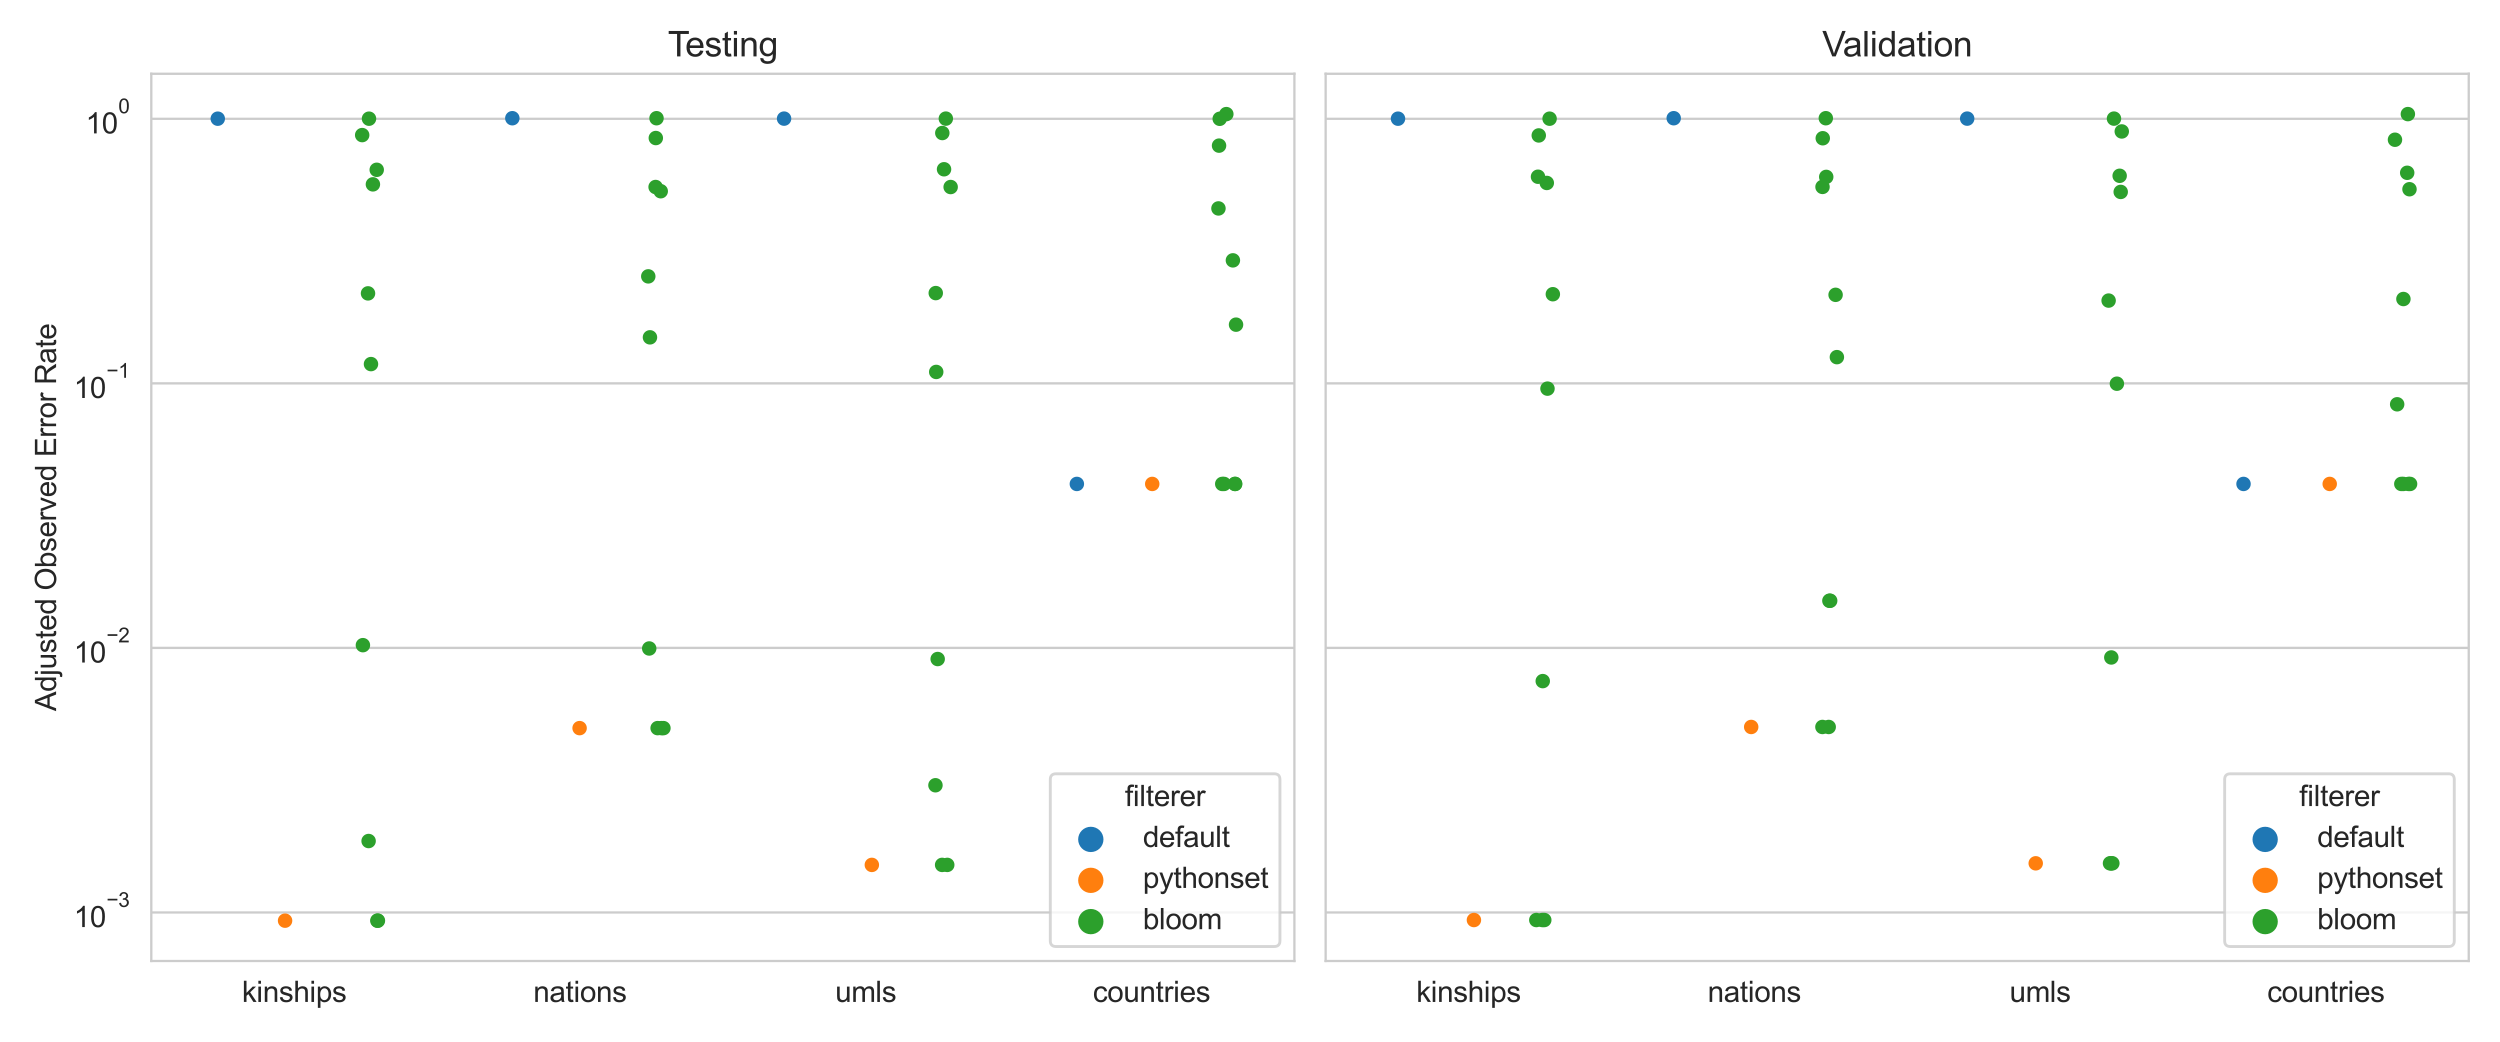 <?xml version="1.0" encoding="utf-8" standalone="no"?>
<!DOCTYPE svg PUBLIC "-//W3C//DTD SVG 1.1//EN"
  "http://www.w3.org/Graphics/SVG/1.1/DTD/svg11.dtd">
<svg height="360pt" version="1.1" viewBox="0 0 864 360" width="864pt" xmlns="http://www.w3.org/2000/svg" xmlns:xlink="http://www.w3.org/1999/xlink">
 <defs>
  <style type="text/css">*{stroke-linecap:butt;stroke-linejoin:round;}</style>
 </defs>
 <g id="figure_1">
  <g id="patch_1">
   <path d="M 0 360 
L 864 360 
L 864 0 
L 0 0 
z
" style="fill:#ffffff;"/>
  </g>
  <g id="axes_1">
   <g id="patch_2">
    <path d="M 52.29 332.12 
L 447.345 332.12 
L 447.345 25.496 
L 52.29 25.496 
z
" style="fill:#ffffff;"/>
   </g>
   <g id="matplotlib.axis_1">
    <g id="xtick_1">
     <g id="text_1">
      <!-- kinships -->
      <g style="fill:#262626;" transform="translate(83.609 346.278)scale(0.1 -0.1)">
       <defs>
        <path d="M 425 0 
L 425 4581 
L 988 4581 
L 988 1969 
L 2319 3319 
L 3047 3319 
L 1778 2088 
L 3175 0 
L 2481 0 
L 1384 1697 
L 988 1316 
L 988 0 
L 425 0 
z
" id="ArialMT-6b" transform="scale(0.016)"/>
        <path d="M 425 3934 
L 425 4581 
L 988 4581 
L 988 3934 
L 425 3934 
z
M 425 0 
L 425 3319 
L 988 3319 
L 988 0 
L 425 0 
z
" id="ArialMT-69" transform="scale(0.016)"/>
        <path d="M 422 0 
L 422 3319 
L 928 3319 
L 928 2847 
Q 1294 3394 1984 3394 
Q 2284 3394 2536 3286 
Q 2788 3178 2913 3003 
Q 3038 2828 3088 2588 
Q 3119 2431 3119 2041 
L 3119 0 
L 2556 0 
L 2556 2019 
Q 2556 2363 2490 2533 
Q 2425 2703 2258 2804 
Q 2091 2906 1866 2906 
Q 1506 2906 1245 2678 
Q 984 2450 984 1813 
L 984 0 
L 422 0 
z
" id="ArialMT-6e" transform="scale(0.016)"/>
        <path d="M 197 991 
L 753 1078 
Q 800 744 1014 566 
Q 1228 388 1613 388 
Q 2000 388 2187 545 
Q 2375 703 2375 916 
Q 2375 1106 2209 1216 
Q 2094 1291 1634 1406 
Q 1016 1563 777 1677 
Q 538 1791 414 1992 
Q 291 2194 291 2438 
Q 291 2659 392 2848 
Q 494 3038 669 3163 
Q 800 3259 1026 3326 
Q 1253 3394 1513 3394 
Q 1903 3394 2198 3281 
Q 2494 3169 2634 2976 
Q 2775 2784 2828 2463 
L 2278 2388 
Q 2241 2644 2061 2787 
Q 1881 2931 1553 2931 
Q 1166 2931 1000 2803 
Q 834 2675 834 2503 
Q 834 2394 903 2306 
Q 972 2216 1119 2156 
Q 1203 2125 1616 2013 
Q 2213 1853 2448 1751 
Q 2684 1650 2818 1456 
Q 2953 1263 2953 975 
Q 2953 694 2789 445 
Q 2625 197 2315 61 
Q 2006 -75 1616 -75 
Q 969 -75 630 194 
Q 291 463 197 991 
z
" id="ArialMT-73" transform="scale(0.016)"/>
        <path d="M 422 0 
L 422 4581 
L 984 4581 
L 984 2938 
Q 1378 3394 1978 3394 
Q 2347 3394 2619 3248 
Q 2891 3103 3008 2847 
Q 3125 2591 3125 2103 
L 3125 0 
L 2563 0 
L 2563 2103 
Q 2563 2525 2380 2717 
Q 2197 2909 1863 2909 
Q 1613 2909 1392 2779 
Q 1172 2650 1078 2428 
Q 984 2206 984 1816 
L 984 0 
L 422 0 
z
" id="ArialMT-68" transform="scale(0.016)"/>
        <path d="M 422 -1272 
L 422 3319 
L 934 3319 
L 934 2888 
Q 1116 3141 1344 3267 
Q 1572 3394 1897 3394 
Q 2322 3394 2647 3175 
Q 2972 2956 3137 2557 
Q 3303 2159 3303 1684 
Q 3303 1175 3120 767 
Q 2938 359 2589 142 
Q 2241 -75 1856 -75 
Q 1575 -75 1351 44 
Q 1128 163 984 344 
L 984 -1272 
L 422 -1272 
z
M 931 1641 
Q 931 1000 1190 694 
Q 1450 388 1819 388 
Q 2194 388 2461 705 
Q 2728 1022 2728 1688 
Q 2728 2322 2467 2637 
Q 2206 2953 1844 2953 
Q 1484 2953 1207 2617 
Q 931 2281 931 1641 
z
" id="ArialMT-70" transform="scale(0.016)"/>
       </defs>
       <use xlink:href="#ArialMT-6b"/>
       <use x="50" xlink:href="#ArialMT-69"/>
       <use x="72.217" xlink:href="#ArialMT-6e"/>
       <use x="127.832" xlink:href="#ArialMT-73"/>
       <use x="177.832" xlink:href="#ArialMT-68"/>
       <use x="233.447" xlink:href="#ArialMT-69"/>
       <use x="255.664" xlink:href="#ArialMT-70"/>
       <use x="311.279" xlink:href="#ArialMT-73"/>
      </g>
     </g>
    </g>
    <g id="xtick_2">
     <g id="text_2">
      <!-- nations -->
      <g style="fill:#262626;" transform="translate(184.314 346.278)scale(0.1 -0.1)">
       <defs>
        <path d="M 2588 409 
Q 2275 144 1986 34 
Q 1697 -75 1366 -75 
Q 819 -75 525 192 
Q 231 459 231 875 
Q 231 1119 342 1320 
Q 453 1522 633 1644 
Q 813 1766 1038 1828 
Q 1203 1872 1538 1913 
Q 2219 1994 2541 2106 
Q 2544 2222 2544 2253 
Q 2544 2597 2384 2738 
Q 2169 2928 1744 2928 
Q 1347 2928 1158 2789 
Q 969 2650 878 2297 
L 328 2372 
Q 403 2725 575 2942 
Q 747 3159 1072 3276 
Q 1397 3394 1825 3394 
Q 2250 3394 2515 3294 
Q 2781 3194 2906 3042 
Q 3031 2891 3081 2659 
Q 3109 2516 3109 2141 
L 3109 1391 
Q 3109 606 3145 398 
Q 3181 191 3288 0 
L 2700 0 
Q 2613 175 2588 409 
z
M 2541 1666 
Q 2234 1541 1622 1453 
Q 1275 1403 1131 1340 
Q 988 1278 909 1158 
Q 831 1038 831 891 
Q 831 666 1001 516 
Q 1172 366 1500 366 
Q 1825 366 2078 508 
Q 2331 650 2450 897 
Q 2541 1088 2541 1459 
L 2541 1666 
z
" id="ArialMT-61" transform="scale(0.016)"/>
        <path d="M 1650 503 
L 1731 6 
Q 1494 -44 1306 -44 
Q 1000 -44 831 53 
Q 663 150 594 308 
Q 525 466 525 972 
L 525 2881 
L 113 2881 
L 113 3319 
L 525 3319 
L 525 4141 
L 1084 4478 
L 1084 3319 
L 1650 3319 
L 1650 2881 
L 1084 2881 
L 1084 941 
Q 1084 700 1114 631 
Q 1144 563 1211 522 
Q 1278 481 1403 481 
Q 1497 481 1650 503 
z
" id="ArialMT-74" transform="scale(0.016)"/>
        <path d="M 213 1659 
Q 213 2581 725 3025 
Q 1153 3394 1769 3394 
Q 2453 3394 2887 2945 
Q 3322 2497 3322 1706 
Q 3322 1066 3130 698 
Q 2938 331 2570 128 
Q 2203 -75 1769 -75 
Q 1072 -75 642 372 
Q 213 819 213 1659 
z
M 791 1659 
Q 791 1022 1069 705 
Q 1347 388 1769 388 
Q 2188 388 2466 706 
Q 2744 1025 2744 1678 
Q 2744 2294 2464 2611 
Q 2184 2928 1769 2928 
Q 1347 2928 1069 2612 
Q 791 2297 791 1659 
z
" id="ArialMT-6f" transform="scale(0.016)"/>
       </defs>
       <use xlink:href="#ArialMT-6e"/>
       <use x="55.615" xlink:href="#ArialMT-61"/>
       <use x="111.23" xlink:href="#ArialMT-74"/>
       <use x="139.014" xlink:href="#ArialMT-69"/>
       <use x="161.23" xlink:href="#ArialMT-6f"/>
       <use x="216.846" xlink:href="#ArialMT-6e"/>
       <use x="272.461" xlink:href="#ArialMT-73"/>
      </g>
     </g>
    </g>
    <g id="xtick_3">
     <g id="text_3">
      <!-- umls -->
      <g style="fill:#262626;" transform="translate(288.643 346.278)scale(0.1 -0.1)">
       <defs>
        <path d="M 2597 0 
L 2597 488 
Q 2209 -75 1544 -75 
Q 1250 -75 995 37 
Q 741 150 617 320 
Q 494 491 444 738 
Q 409 903 409 1263 
L 409 3319 
L 972 3319 
L 972 1478 
Q 972 1038 1006 884 
Q 1059 663 1231 536 
Q 1403 409 1656 409 
Q 1909 409 2131 539 
Q 2353 669 2445 892 
Q 2538 1116 2538 1541 
L 2538 3319 
L 3100 3319 
L 3100 0 
L 2597 0 
z
" id="ArialMT-75" transform="scale(0.016)"/>
        <path d="M 422 0 
L 422 3319 
L 925 3319 
L 925 2853 
Q 1081 3097 1340 3245 
Q 1600 3394 1931 3394 
Q 2300 3394 2536 3241 
Q 2772 3088 2869 2813 
Q 3263 3394 3894 3394 
Q 4388 3394 4653 3120 
Q 4919 2847 4919 2278 
L 4919 0 
L 4359 0 
L 4359 2091 
Q 4359 2428 4304 2576 
Q 4250 2725 4106 2815 
Q 3963 2906 3769 2906 
Q 3419 2906 3187 2673 
Q 2956 2441 2956 1928 
L 2956 0 
L 2394 0 
L 2394 2156 
Q 2394 2531 2256 2718 
Q 2119 2906 1806 2906 
Q 1569 2906 1367 2781 
Q 1166 2656 1075 2415 
Q 984 2175 984 1722 
L 984 0 
L 422 0 
z
" id="ArialMT-6d" transform="scale(0.016)"/>
        <path d="M 409 0 
L 409 4581 
L 972 4581 
L 972 0 
L 409 0 
z
" id="ArialMT-6c" transform="scale(0.016)"/>
       </defs>
       <use xlink:href="#ArialMT-75"/>
       <use x="55.615" xlink:href="#ArialMT-6d"/>
       <use x="138.916" xlink:href="#ArialMT-6c"/>
       <use x="161.133" xlink:href="#ArialMT-73"/>
      </g>
     </g>
    </g>
    <g id="xtick_4">
     <g id="text_4">
      <!-- countries -->
      <g style="fill:#262626;" transform="translate(377.676 346.278)scale(0.1 -0.1)">
       <defs>
        <path d="M 2588 1216 
L 3141 1144 
Q 3050 572 2676 248 
Q 2303 -75 1759 -75 
Q 1078 -75 664 370 
Q 250 816 250 1647 
Q 250 2184 428 2587 
Q 606 2991 970 3192 
Q 1334 3394 1763 3394 
Q 2303 3394 2647 3120 
Q 2991 2847 3088 2344 
L 2541 2259 
Q 2463 2594 2264 2762 
Q 2066 2931 1784 2931 
Q 1359 2931 1093 2626 
Q 828 2322 828 1663 
Q 828 994 1084 691 
Q 1341 388 1753 388 
Q 2084 388 2306 591 
Q 2528 794 2588 1216 
z
" id="ArialMT-63" transform="scale(0.016)"/>
        <path d="M 416 0 
L 416 3319 
L 922 3319 
L 922 2816 
Q 1116 3169 1280 3281 
Q 1444 3394 1641 3394 
Q 1925 3394 2219 3213 
L 2025 2691 
Q 1819 2813 1613 2813 
Q 1428 2813 1281 2702 
Q 1134 2591 1072 2394 
Q 978 2094 978 1738 
L 978 0 
L 416 0 
z
" id="ArialMT-72" transform="scale(0.016)"/>
        <path d="M 2694 1069 
L 3275 997 
Q 3138 488 2766 206 
Q 2394 -75 1816 -75 
Q 1088 -75 661 373 
Q 234 822 234 1631 
Q 234 2469 665 2931 
Q 1097 3394 1784 3394 
Q 2450 3394 2872 2941 
Q 3294 2488 3294 1666 
Q 3294 1616 3291 1516 
L 816 1516 
Q 847 969 1125 678 
Q 1403 388 1819 388 
Q 2128 388 2347 550 
Q 2566 713 2694 1069 
z
M 847 1978 
L 2700 1978 
Q 2663 2397 2488 2606 
Q 2219 2931 1791 2931 
Q 1403 2931 1139 2672 
Q 875 2413 847 1978 
z
" id="ArialMT-65" transform="scale(0.016)"/>
       </defs>
       <use xlink:href="#ArialMT-63"/>
       <use x="50" xlink:href="#ArialMT-6f"/>
       <use x="105.615" xlink:href="#ArialMT-75"/>
       <use x="161.23" xlink:href="#ArialMT-6e"/>
       <use x="216.846" xlink:href="#ArialMT-74"/>
       <use x="244.629" xlink:href="#ArialMT-72"/>
       <use x="277.93" xlink:href="#ArialMT-69"/>
       <use x="300.146" xlink:href="#ArialMT-65"/>
       <use x="355.762" xlink:href="#ArialMT-73"/>
      </g>
     </g>
    </g>
   </g>
   <g id="matplotlib.axis_2">
    <g id="ytick_1">
     <g id="line2d_1">
      <path clip-path="url(#p0aa77ae857)" d="M 52.29 315.348 
L 447.345 315.348 
" style="fill:none;stroke:#cccccc;stroke-linecap:round;stroke-width:0.8;"/>
     </g>
     <g id="text_5">
      <!-- $\mathdefault{10^{-3}}$ -->
      <g style="fill:#262626;" transform="translate(25.49 320.504)scale(0.1 -0.1)">
       <defs>
        <path d="M 2384 0 
L 1822 0 
L 1822 3584 
Q 1619 3391 1289 3197 
Q 959 3003 697 2906 
L 697 3450 
Q 1169 3672 1522 3987 
Q 1875 4303 2022 4600 
L 2384 4600 
L 2384 0 
z
" id="ArialMT-31" transform="scale(0.016)"/>
        <path d="M 266 2259 
Q 266 3072 433 3567 
Q 600 4063 929 4331 
Q 1259 4600 1759 4600 
Q 2128 4600 2406 4451 
Q 2684 4303 2865 4023 
Q 3047 3744 3150 3342 
Q 3253 2941 3253 2259 
Q 3253 1453 3087 958 
Q 2922 463 2592 192 
Q 2263 -78 1759 -78 
Q 1097 -78 719 397 
Q 266 969 266 2259 
z
M 844 2259 
Q 844 1131 1108 757 
Q 1372 384 1759 384 
Q 2147 384 2411 759 
Q 2675 1134 2675 2259 
Q 2675 3391 2411 3762 
Q 2147 4134 1753 4134 
Q 1366 4134 1134 3806 
Q 844 3388 844 2259 
z
" id="ArialMT-30" transform="scale(0.016)"/>
        <path d="M 3381 1997 
L 356 1997 
L 356 2522 
L 3381 2522 
L 3381 1997 
z
" id="ArialMT-2212" transform="scale(0.016)"/>
        <path d="M 269 1209 
L 831 1284 
Q 928 806 1161 595 
Q 1394 384 1728 384 
Q 2125 384 2398 659 
Q 2672 934 2672 1341 
Q 2672 1728 2419 1979 
Q 2166 2231 1775 2231 
Q 1616 2231 1378 2169 
L 1441 2663 
Q 1497 2656 1531 2656 
Q 1891 2656 2178 2843 
Q 2466 3031 2466 3422 
Q 2466 3731 2256 3934 
Q 2047 4138 1716 4138 
Q 1388 4138 1169 3931 
Q 950 3725 888 3313 
L 325 3413 
Q 428 3978 793 4289 
Q 1159 4600 1703 4600 
Q 2078 4600 2393 4439 
Q 2709 4278 2876 4000 
Q 3044 3722 3044 3409 
Q 3044 3113 2884 2869 
Q 2725 2625 2413 2481 
Q 2819 2388 3044 2092 
Q 3269 1797 3269 1353 
Q 3269 753 2831 336 
Q 2394 -81 1725 -81 
Q 1122 -81 723 278 
Q 325 638 269 1209 
z
" id="ArialMT-33" transform="scale(0.016)"/>
       </defs>
       <use transform="translate(0 0.994)" xlink:href="#ArialMT-31"/>
       <use transform="translate(55.615 0.994)" xlink:href="#ArialMT-30"/>
       <use transform="translate(112.973 70.688)scale(0.7)" xlink:href="#ArialMT-2212"/>
       <use transform="translate(153.852 70.688)scale(0.7)" xlink:href="#ArialMT-33"/>
      </g>
     </g>
    </g>
    <g id="ytick_2">
     <g id="line2d_2">
      <path clip-path="url(#p0aa77ae857)" d="M 52.29 223.917 
L 447.345 223.917 
" style="fill:none;stroke:#cccccc;stroke-linecap:round;stroke-width:0.8;"/>
     </g>
     <g id="text_6">
      <!-- $\mathdefault{10^{-2}}$ -->
      <g style="fill:#262626;" transform="translate(25.49 229.073)scale(0.1 -0.1)">
       <defs>
        <path d="M 3222 541 
L 3222 0 
L 194 0 
Q 188 203 259 391 
Q 375 700 629 1000 
Q 884 1300 1366 1694 
Q 2113 2306 2375 2664 
Q 2638 3022 2638 3341 
Q 2638 3675 2398 3904 
Q 2159 4134 1775 4134 
Q 1369 4134 1125 3890 
Q 881 3647 878 3216 
L 300 3275 
Q 359 3922 746 4261 
Q 1134 4600 1788 4600 
Q 2447 4600 2831 4234 
Q 3216 3869 3216 3328 
Q 3216 3053 3103 2787 
Q 2991 2522 2730 2228 
Q 2469 1934 1863 1422 
Q 1356 997 1212 845 
Q 1069 694 975 541 
L 3222 541 
z
" id="ArialMT-32" transform="scale(0.016)"/>
       </defs>
       <use transform="translate(0 0.994)" xlink:href="#ArialMT-31"/>
       <use transform="translate(55.615 0.994)" xlink:href="#ArialMT-30"/>
       <use transform="translate(112.973 70.688)scale(0.7)" xlink:href="#ArialMT-2212"/>
       <use transform="translate(153.852 70.688)scale(0.7)" xlink:href="#ArialMT-32"/>
      </g>
     </g>
    </g>
    <g id="ytick_3">
     <g id="line2d_3">
      <path clip-path="url(#p0aa77ae857)" d="M 52.29 132.486 
L 447.345 132.486 
" style="fill:none;stroke:#cccccc;stroke-linecap:round;stroke-width:0.8;"/>
     </g>
     <g id="text_7">
      <!-- $\mathdefault{10^{-1}}$ -->
      <g style="fill:#262626;" transform="translate(25.49 137.642)scale(0.1 -0.1)">
       <use transform="translate(0 0.994)" xlink:href="#ArialMT-31"/>
       <use transform="translate(55.615 0.994)" xlink:href="#ArialMT-30"/>
       <use transform="translate(112.973 70.688)scale(0.7)" xlink:href="#ArialMT-2212"/>
       <use transform="translate(153.852 70.688)scale(0.7)" xlink:href="#ArialMT-31"/>
      </g>
     </g>
    </g>
    <g id="ytick_4">
     <g id="line2d_4">
      <path clip-path="url(#p0aa77ae857)" d="M 52.29 41.055 
L 447.345 41.055 
" style="fill:none;stroke:#cccccc;stroke-linecap:round;stroke-width:0.8;"/>
     </g>
     <g id="text_8">
      <!-- $\mathdefault{10^{0}}$ -->
      <g style="fill:#262626;" transform="translate(29.59 46.211)scale(0.1 -0.1)">
       <use transform="translate(0 0.994)" xlink:href="#ArialMT-31"/>
       <use transform="translate(55.615 0.994)" xlink:href="#ArialMT-30"/>
       <use transform="translate(112.973 70.688)scale(0.7)" xlink:href="#ArialMT-30"/>
      </g>
     </g>
    </g>
    <g id="ytick_5"/>
    <g id="ytick_6"/>
    <g id="ytick_7"/>
    <g id="ytick_8"/>
    <g id="ytick_9"/>
    <g id="ytick_10"/>
    <g id="ytick_11"/>
    <g id="ytick_12"/>
    <g id="ytick_13"/>
    <g id="ytick_14"/>
    <g id="ytick_15"/>
    <g id="ytick_16"/>
    <g id="ytick_17"/>
    <g id="ytick_18"/>
    <g id="ytick_19"/>
    <g id="ytick_20"/>
    <g id="ytick_21"/>
    <g id="ytick_22"/>
    <g id="ytick_23"/>
    <g id="ytick_24"/>
    <g id="ytick_25"/>
    <g id="ytick_26"/>
    <g id="ytick_27"/>
    <g id="ytick_28"/>
    <g id="ytick_29"/>
    <g id="ytick_30"/>
    <g id="ytick_31"/>
    <g id="text_9">
     <!-- Adjusted Observed Error Rate -->
     <g style="fill:#262626;" transform="translate(19.385 245.779)rotate(-90)scale(0.1 -0.1)">
      <defs>
       <path d="M -9 0 
L 1750 4581 
L 2403 4581 
L 4278 0 
L 3588 0 
L 3053 1388 
L 1138 1388 
L 634 0 
L -9 0 
z
M 1313 1881 
L 2866 1881 
L 2388 3150 
Q 2169 3728 2063 4100 
Q 1975 3659 1816 3225 
L 1313 1881 
z
" id="ArialMT-41" transform="scale(0.016)"/>
       <path d="M 2575 0 
L 2575 419 
Q 2259 -75 1647 -75 
Q 1250 -75 917 144 
Q 584 363 401 755 
Q 219 1147 219 1656 
Q 219 2153 384 2558 
Q 550 2963 881 3178 
Q 1213 3394 1622 3394 
Q 1922 3394 2156 3267 
Q 2391 3141 2538 2938 
L 2538 4581 
L 3097 4581 
L 3097 0 
L 2575 0 
z
M 797 1656 
Q 797 1019 1065 703 
Q 1334 388 1700 388 
Q 2069 388 2326 689 
Q 2584 991 2584 1609 
Q 2584 2291 2321 2609 
Q 2059 2928 1675 2928 
Q 1300 2928 1048 2622 
Q 797 2316 797 1656 
z
" id="ArialMT-64" transform="scale(0.016)"/>
       <path d="M 419 3928 
L 419 4581 
L 981 4581 
L 981 3928 
L 419 3928 
z
M -294 -1288 
L -188 -809 
Q -19 -853 78 -853 
Q 250 -853 334 -739 
Q 419 -625 419 -169 
L 419 3319 
L 981 3319 
L 981 -181 
Q 981 -794 822 -1034 
Q 619 -1347 147 -1347 
Q -81 -1347 -294 -1288 
z
" id="ArialMT-6a" transform="scale(0.016)"/>
       <path id="ArialMT-20" transform="scale(0.016)"/>
       <path d="M 309 2231 
Q 309 3372 921 4017 
Q 1534 4663 2503 4663 
Q 3138 4663 3647 4359 
Q 4156 4056 4423 3514 
Q 4691 2972 4691 2284 
Q 4691 1588 4409 1038 
Q 4128 488 3612 205 
Q 3097 -78 2500 -78 
Q 1853 -78 1343 234 
Q 834 547 571 1087 
Q 309 1628 309 2231 
z
M 934 2222 
Q 934 1394 1379 917 
Q 1825 441 2497 441 
Q 3181 441 3623 922 
Q 4066 1403 4066 2288 
Q 4066 2847 3877 3264 
Q 3688 3681 3323 3911 
Q 2959 4141 2506 4141 
Q 1863 4141 1398 3698 
Q 934 3256 934 2222 
z
" id="ArialMT-4f" transform="scale(0.016)"/>
       <path d="M 941 0 
L 419 0 
L 419 4581 
L 981 4581 
L 981 2947 
Q 1338 3394 1891 3394 
Q 2197 3394 2470 3270 
Q 2744 3147 2920 2923 
Q 3097 2700 3197 2384 
Q 3297 2069 3297 1709 
Q 3297 856 2875 390 
Q 2453 -75 1863 -75 
Q 1275 -75 941 416 
L 941 0 
z
M 934 1684 
Q 934 1088 1097 822 
Q 1363 388 1816 388 
Q 2184 388 2453 708 
Q 2722 1028 2722 1663 
Q 2722 2313 2464 2622 
Q 2206 2931 1841 2931 
Q 1472 2931 1203 2611 
Q 934 2291 934 1684 
z
" id="ArialMT-62" transform="scale(0.016)"/>
       <path d="M 1344 0 
L 81 3319 
L 675 3319 
L 1388 1331 
Q 1503 1009 1600 663 
Q 1675 925 1809 1294 
L 2547 3319 
L 3125 3319 
L 1869 0 
L 1344 0 
z
" id="ArialMT-76" transform="scale(0.016)"/>
       <path d="M 506 0 
L 506 4581 
L 3819 4581 
L 3819 4041 
L 1113 4041 
L 1113 2638 
L 3647 2638 
L 3647 2100 
L 1113 2100 
L 1113 541 
L 3925 541 
L 3925 0 
L 506 0 
z
" id="ArialMT-45" transform="scale(0.016)"/>
       <path d="M 503 0 
L 503 4581 
L 2534 4581 
Q 3147 4581 3465 4457 
Q 3784 4334 3975 4021 
Q 4166 3709 4166 3331 
Q 4166 2844 3850 2509 
Q 3534 2175 2875 2084 
Q 3116 1969 3241 1856 
Q 3506 1613 3744 1247 
L 4541 0 
L 3778 0 
L 3172 953 
Q 2906 1366 2734 1584 
Q 2563 1803 2427 1890 
Q 2291 1978 2150 2013 
Q 2047 2034 1813 2034 
L 1109 2034 
L 1109 0 
L 503 0 
z
M 1109 2559 
L 2413 2559 
Q 2828 2559 3062 2645 
Q 3297 2731 3419 2920 
Q 3541 3109 3541 3331 
Q 3541 3656 3305 3865 
Q 3069 4075 2559 4075 
L 1109 4075 
L 1109 2559 
z
" id="ArialMT-52" transform="scale(0.016)"/>
      </defs>
      <use xlink:href="#ArialMT-41"/>
      <use x="66.699" xlink:href="#ArialMT-64"/>
      <use x="122.314" xlink:href="#ArialMT-6a"/>
      <use x="144.531" xlink:href="#ArialMT-75"/>
      <use x="200.146" xlink:href="#ArialMT-73"/>
      <use x="250.146" xlink:href="#ArialMT-74"/>
      <use x="277.93" xlink:href="#ArialMT-65"/>
      <use x="333.545" xlink:href="#ArialMT-64"/>
      <use x="389.16" xlink:href="#ArialMT-20"/>
      <use x="416.943" xlink:href="#ArialMT-4f"/>
      <use x="494.727" xlink:href="#ArialMT-62"/>
      <use x="550.342" xlink:href="#ArialMT-73"/>
      <use x="600.342" xlink:href="#ArialMT-65"/>
      <use x="655.957" xlink:href="#ArialMT-72"/>
      <use x="689.258" xlink:href="#ArialMT-76"/>
      <use x="739.258" xlink:href="#ArialMT-65"/>
      <use x="794.873" xlink:href="#ArialMT-64"/>
      <use x="850.488" xlink:href="#ArialMT-20"/>
      <use x="878.271" xlink:href="#ArialMT-45"/>
      <use x="944.971" xlink:href="#ArialMT-72"/>
      <use x="978.271" xlink:href="#ArialMT-72"/>
      <use x="1011.572" xlink:href="#ArialMT-6f"/>
      <use x="1067.188" xlink:href="#ArialMT-72"/>
      <use x="1100.488" xlink:href="#ArialMT-20"/>
      <use x="1128.271" xlink:href="#ArialMT-52"/>
      <use x="1200.488" xlink:href="#ArialMT-61"/>
      <use x="1256.104" xlink:href="#ArialMT-74"/>
      <use x="1283.887" xlink:href="#ArialMT-65"/>
     </g>
    </g>
   </g>
   <g id="PathCollection_1"/>
   <g id="PathCollection_2"/>
   <g id="PathCollection_3"/>
   <g id="patch_3">
    <path d="M 52.29 332.12 
L 52.29 25.496 
" style="fill:none;stroke:#cccccc;stroke-linecap:square;stroke-linejoin:miter;stroke-width:0.8;"/>
   </g>
   <g id="patch_4">
    <path d="M 447.345 332.12 
L 447.345 25.496 
" style="fill:none;stroke:#cccccc;stroke-linecap:square;stroke-linejoin:miter;stroke-width:0.8;"/>
   </g>
   <g id="patch_5">
    <path d="M 52.29 332.12 
L 447.345 332.12 
" style="fill:none;stroke:#cccccc;stroke-linecap:square;stroke-linejoin:miter;stroke-width:0.8;"/>
   </g>
   <g id="patch_6">
    <path d="M 52.29 25.496 
L 447.345 25.496 
" style="fill:none;stroke:#cccccc;stroke-linecap:square;stroke-linejoin:miter;stroke-width:0.8;"/>
   </g>
   <g id="PathCollection_4">
    <defs>
     <path d="M 0 2.5 
C 0.663 2.5 1.299 2.237 1.768 1.768 
C 2.237 1.299 2.5 0.663 2.5 0 
C 2.5 -0.663 2.237 -1.299 1.768 -1.768 
C 1.299 -2.237 0.663 -2.5 0 -2.5 
C -0.663 -2.5 -1.299 -2.237 -1.768 -1.768 
C -2.237 -1.299 -2.5 -0.663 -2.5 0 
C -2.5 0.663 -2.237 1.299 -1.768 1.768 
C -1.299 2.237 -0.663 2.5 0 2.5 
z
" id="m1a6ef03b15"/>
    </defs>
    <g clip-path="url(#p0aa77ae857)">
     <use style="fill:#1f77b4;" x="75.261" xlink:href="#m1a6ef03b15" y="41.018"/>
    </g>
   </g>
   <g id="PathCollection_5">
    <defs>
     <path d="M 0 2.5 
C 0.663 2.5 1.299 2.237 1.768 1.768 
C 2.237 1.299 2.5 0.663 2.5 0 
C 2.5 -0.663 2.237 -1.299 1.768 -1.768 
C 1.299 -2.237 0.663 -2.5 0 -2.5 
C -0.663 -2.5 -1.299 -2.237 -1.768 -1.768 
C -2.237 -1.299 -2.5 -0.663 -2.5 0 
C -2.5 0.663 -2.237 1.299 -1.768 1.768 
C -1.299 2.237 -0.663 2.5 0 2.5 
z
" id="m0cfdbc64f4"/>
    </defs>
    <g clip-path="url(#p0aa77ae857)">
     <use style="fill:#ff7f0e;" x="98.521" xlink:href="#m0cfdbc64f4" y="318.183"/>
    </g>
   </g>
   <g id="PathCollection_6">
    <defs>
     <path d="M 0 2.5 
C 0.663 2.5 1.299 2.237 1.768 1.768 
C 2.237 1.299 2.5 0.663 2.5 -0 
C 2.5 -0.663 2.237 -1.299 1.768 -1.768 
C 1.299 -2.237 0.663 -2.5 0 -2.5 
C -0.663 -2.5 -1.299 -2.237 -1.768 -1.768 
C -2.237 -1.299 -2.5 -0.663 -2.5 0 
C -2.5 0.663 -2.237 1.299 -1.768 1.768 
C -1.299 2.237 -0.663 2.5 0 2.5 
z
" id="C0_0_ccb3b97ecc"/>
    </defs>
    <g clip-path="url(#p0aa77ae857)">
     <use style="fill:#2ca02c;" x="127.526" xlink:href="#C0_0_ccb3b97ecc" y="41.018"/>
    </g>
    <g clip-path="url(#p0aa77ae857)">
     <use style="fill:#2ca02c;" x="125.169" xlink:href="#C0_0_ccb3b97ecc" y="46.686"/>
    </g>
    <g clip-path="url(#p0aa77ae857)">
     <use style="fill:#2ca02c;" x="130.197" xlink:href="#C0_0_ccb3b97ecc" y="58.681"/>
    </g>
    <g clip-path="url(#p0aa77ae857)">
     <use style="fill:#2ca02c;" x="128.877" xlink:href="#C0_0_ccb3b97ecc" y="63.713"/>
    </g>
    <g clip-path="url(#p0aa77ae857)">
     <use style="fill:#2ca02c;" x="127.186" xlink:href="#C0_0_ccb3b97ecc" y="101.393"/>
    </g>
    <g clip-path="url(#p0aa77ae857)">
     <use style="fill:#2ca02c;" x="128.213" xlink:href="#C0_0_ccb3b97ecc" y="125.83"/>
    </g>
    <g clip-path="url(#p0aa77ae857)">
     <use style="fill:#2ca02c;" x="125.42" xlink:href="#C0_0_ccb3b97ecc" y="222.967"/>
    </g>
    <g clip-path="url(#p0aa77ae857)">
     <use style="fill:#2ca02c;" x="127.393" xlink:href="#C0_0_ccb3b97ecc" y="290.659"/>
    </g>
    <g clip-path="url(#p0aa77ae857)">
     <use style="fill:#2ca02c;" x="130.412" xlink:href="#C0_0_ccb3b97ecc" y="318.183"/>
    </g>
    <g clip-path="url(#p0aa77ae857)">
     <use style="fill:#2ca02c;" x="130.611" xlink:href="#C0_0_ccb3b97ecc" y="318.183"/>
    </g>
   </g>
   <g id="PathCollection_7">
    <g clip-path="url(#p0aa77ae857)">
     <use style="fill:#1f77b4;" x="177.063" xlink:href="#m1a6ef03b15" y="40.858"/>
    </g>
   </g>
   <g id="PathCollection_8">
    <g clip-path="url(#p0aa77ae857)">
     <use style="fill:#ff7f0e;" x="200.309" xlink:href="#m0cfdbc64f4" y="251.638"/>
    </g>
   </g>
   <g id="PathCollection_9">
    <defs>
     <path d="M 0 2.5 
C 0.663 2.5 1.299 2.237 1.768 1.768 
C 2.237 1.299 2.5 0.663 2.5 -0 
C 2.5 -0.663 2.237 -1.299 1.768 -1.768 
C 1.299 -2.237 0.663 -2.5 0 -2.5 
C -0.663 -2.5 -1.299 -2.237 -1.768 -1.768 
C -2.237 -1.299 -2.5 -0.663 -2.5 0 
C -2.5 0.663 -2.237 1.299 -1.768 1.768 
C -1.299 2.237 -0.663 2.5 0 2.5 
z
" id="C1_0_63e466770c"/>
    </defs>
    <g clip-path="url(#p0aa77ae857)">
     <use style="fill:#2ca02c;" x="226.895" xlink:href="#C1_0_63e466770c" y="40.858"/>
    </g>
    <g clip-path="url(#p0aa77ae857)">
     <use style="fill:#2ca02c;" x="226.649" xlink:href="#C1_0_63e466770c" y="47.706"/>
    </g>
    <g clip-path="url(#p0aa77ae857)">
     <use style="fill:#2ca02c;" x="226.576" xlink:href="#C1_0_63e466770c" y="64.632"/>
    </g>
    <g clip-path="url(#p0aa77ae857)">
     <use style="fill:#2ca02c;" x="228.348" xlink:href="#C1_0_63e466770c" y="66.09"/>
    </g>
    <g clip-path="url(#p0aa77ae857)">
     <use style="fill:#2ca02c;" x="224.043" xlink:href="#C1_0_63e466770c" y="95.513"/>
    </g>
    <g clip-path="url(#p0aa77ae857)">
     <use style="fill:#2ca02c;" x="224.629" xlink:href="#C1_0_63e466770c" y="116.584"/>
    </g>
    <g clip-path="url(#p0aa77ae857)">
     <use style="fill:#2ca02c;" x="224.37" xlink:href="#C1_0_63e466770c" y="224.115"/>
    </g>
    <g clip-path="url(#p0aa77ae857)">
     <use style="fill:#2ca02c;" x="227.275" xlink:href="#C1_0_63e466770c" y="251.638"/>
    </g>
    <g clip-path="url(#p0aa77ae857)">
     <use style="fill:#2ca02c;" x="229.282" xlink:href="#C1_0_63e466770c" y="251.638"/>
    </g>
    <g clip-path="url(#p0aa77ae857)">
     <use style="fill:#2ca02c;" x="228.597" xlink:href="#C1_0_63e466770c" y="251.638"/>
    </g>
   </g>
   <g id="PathCollection_10">
    <g clip-path="url(#p0aa77ae857)">
     <use style="fill:#1f77b4;" x="270.976" xlink:href="#m1a6ef03b15" y="40.995"/>
    </g>
   </g>
   <g id="PathCollection_11">
    <g clip-path="url(#p0aa77ae857)">
     <use style="fill:#ff7f0e;" x="301.309" xlink:href="#m0cfdbc64f4" y="298.909"/>
    </g>
   </g>
   <g id="PathCollection_12">
    <defs>
     <path d="M 0 2.5 
C 0.663 2.5 1.299 2.237 1.768 1.768 
C 2.237 1.299 2.5 0.663 2.5 -0 
C 2.5 -0.663 2.237 -1.299 1.768 -1.768 
C 1.299 -2.237 0.663 -2.5 0 -2.5 
C -0.663 -2.5 -1.299 -2.237 -1.768 -1.768 
C -2.237 -1.299 -2.5 -0.663 -2.5 0 
C -2.5 0.663 -2.237 1.299 -1.768 1.768 
C -1.299 2.237 -0.663 2.5 0 2.5 
z
" id="C2_0_6e43525e13"/>
    </defs>
    <g clip-path="url(#p0aa77ae857)">
     <use style="fill:#2ca02c;" x="326.879" xlink:href="#C2_0_6e43525e13" y="40.995"/>
    </g>
    <g clip-path="url(#p0aa77ae857)">
     <use style="fill:#2ca02c;" x="325.662" xlink:href="#C2_0_6e43525e13" y="45.973"/>
    </g>
    <g clip-path="url(#p0aa77ae857)">
     <use style="fill:#2ca02c;" x="326.261" xlink:href="#C2_0_6e43525e13" y="58.499"/>
    </g>
    <g clip-path="url(#p0aa77ae857)">
     <use style="fill:#2ca02c;" x="328.545" xlink:href="#C2_0_6e43525e13" y="64.636"/>
    </g>
    <g clip-path="url(#p0aa77ae857)">
     <use style="fill:#2ca02c;" x="323.398" xlink:href="#C2_0_6e43525e13" y="101.292"/>
    </g>
    <g clip-path="url(#p0aa77ae857)">
     <use style="fill:#2ca02c;" x="323.558" xlink:href="#C2_0_6e43525e13" y="128.543"/>
    </g>
    <g clip-path="url(#p0aa77ae857)">
     <use style="fill:#2ca02c;" x="324.063" xlink:href="#C2_0_6e43525e13" y="227.761"/>
    </g>
    <g clip-path="url(#p0aa77ae857)">
     <use style="fill:#2ca02c;" x="323.294" xlink:href="#C2_0_6e43525e13" y="271.385"/>
    </g>
    <g clip-path="url(#p0aa77ae857)">
     <use style="fill:#2ca02c;" x="325.597" xlink:href="#C2_0_6e43525e13" y="298.909"/>
    </g>
    <g clip-path="url(#p0aa77ae857)">
     <use style="fill:#2ca02c;" x="327.369" xlink:href="#C2_0_6e43525e13" y="298.909"/>
    </g>
   </g>
   <g id="PathCollection_13">
    <g clip-path="url(#p0aa77ae857)">
     <use style="fill:#1f77b4;" x="372.163" xlink:href="#m1a6ef03b15" y="167.249"/>
    </g>
   </g>
   <g id="PathCollection_14">
    <g clip-path="url(#p0aa77ae857)">
     <use style="fill:#ff7f0e;" x="398.212" xlink:href="#m0cfdbc64f4" y="167.249"/>
    </g>
   </g>
   <g id="PathCollection_15">
    <defs>
     <path d="M 0 2.5 
C 0.663 2.5 1.299 2.237 1.768 1.768 
C 2.237 1.299 2.5 0.663 2.5 -0 
C 2.5 -0.663 2.237 -1.299 1.768 -1.768 
C 1.299 -2.237 0.663 -2.5 0 -2.5 
C -0.663 -2.5 -1.299 -2.237 -1.768 -1.768 
C -2.237 -1.299 -2.5 -0.663 -2.5 0 
C -2.5 0.663 -2.237 1.299 -1.768 1.768 
C -1.299 2.237 -0.663 2.5 0 2.5 
z
" id="C3_0_f96ad53aa0"/>
    </defs>
    <g clip-path="url(#p0aa77ae857)">
     <use style="fill:#2ca02c;" x="423.82" xlink:href="#C3_0_f96ad53aa0" y="39.434"/>
    </g>
    <g clip-path="url(#p0aa77ae857)">
     <use style="fill:#2ca02c;" x="421.534" xlink:href="#C3_0_f96ad53aa0" y="41.055"/>
    </g>
    <g clip-path="url(#p0aa77ae857)">
     <use style="fill:#2ca02c;" x="421.099" xlink:href="#C3_0_f96ad53aa0" y="72.033"/>
    </g>
    <g clip-path="url(#p0aa77ae857)">
     <use style="fill:#2ca02c;" x="421.303" xlink:href="#C3_0_f96ad53aa0" y="50.331"/>
    </g>
    <g clip-path="url(#p0aa77ae857)">
     <use style="fill:#2ca02c;" x="426.091" xlink:href="#C3_0_f96ad53aa0" y="89.981"/>
    </g>
    <g clip-path="url(#p0aa77ae857)">
     <use style="fill:#2ca02c;" x="427.174" xlink:href="#C3_0_f96ad53aa0" y="112.202"/>
    </g>
    <g clip-path="url(#p0aa77ae857)">
     <use style="fill:#2ca02c;" x="423.015" xlink:href="#C3_0_f96ad53aa0" y="167.249"/>
    </g>
    <g clip-path="url(#p0aa77ae857)">
     <use style="fill:#2ca02c;" x="426.877" xlink:href="#C3_0_f96ad53aa0" y="167.249"/>
    </g>
    <g clip-path="url(#p0aa77ae857)">
     <use style="fill:#2ca02c;" x="426.805" xlink:href="#C3_0_f96ad53aa0" y="167.249"/>
    </g>
    <g clip-path="url(#p0aa77ae857)">
     <use style="fill:#2ca02c;" x="422.408" xlink:href="#C3_0_f96ad53aa0" y="167.249"/>
    </g>
   </g>
   <g id="text_10">
    <!-- Testing -->
    <g style="fill:#262626;" transform="translate(230.811 19.496)scale(0.12 -0.12)">
     <defs>
      <path d="M 1659 0 
L 1659 4041 
L 150 4041 
L 150 4581 
L 3781 4581 
L 3781 4041 
L 2266 4041 
L 2266 0 
L 1659 0 
z
" id="ArialMT-54" transform="scale(0.016)"/>
      <path d="M 319 -275 
L 866 -356 
Q 900 -609 1056 -725 
Q 1266 -881 1628 -881 
Q 2019 -881 2231 -725 
Q 2444 -569 2519 -288 
Q 2563 -116 2559 434 
Q 2191 0 1641 0 
Q 956 0 581 494 
Q 206 988 206 1678 
Q 206 2153 378 2554 
Q 550 2956 876 3175 
Q 1203 3394 1644 3394 
Q 2231 3394 2613 2919 
L 2613 3319 
L 3131 3319 
L 3131 450 
Q 3131 -325 2973 -648 
Q 2816 -972 2473 -1159 
Q 2131 -1347 1631 -1347 
Q 1038 -1347 672 -1080 
Q 306 -813 319 -275 
z
M 784 1719 
Q 784 1066 1043 766 
Q 1303 466 1694 466 
Q 2081 466 2343 764 
Q 2606 1063 2606 1700 
Q 2606 2309 2336 2618 
Q 2066 2928 1684 2928 
Q 1309 2928 1046 2623 
Q 784 2319 784 1719 
z
" id="ArialMT-67" transform="scale(0.016)"/>
     </defs>
     <use xlink:href="#ArialMT-54"/>
     <use x="49.959" xlink:href="#ArialMT-65"/>
     <use x="105.574" xlink:href="#ArialMT-73"/>
     <use x="155.574" xlink:href="#ArialMT-74"/>
     <use x="183.357" xlink:href="#ArialMT-69"/>
     <use x="205.574" xlink:href="#ArialMT-6e"/>
     <use x="261.189" xlink:href="#ArialMT-67"/>
    </g>
   </g>
   <g id="legend_1">
    <g id="patch_7">
     <path d="M 364.984 327.12 
L 440.345 327.12 
Q 442.345 327.12 442.345 325.12 
L 442.345 269.422 
Q 442.345 267.422 440.345 267.422 
L 364.984 267.422 
Q 362.984 267.422 362.984 269.422 
L 362.984 325.12 
Q 362.984 327.12 364.984 327.12 
z
" style="fill:#ffffff;opacity:0.8;stroke:#cccccc;stroke-linejoin:miter;"/>
    </g>
    <g id="text_11">
     <!-- filterer -->
     <g style="fill:#262626;" transform="translate(388.774 278.579)scale(0.1 -0.1)">
      <defs>
       <path d="M 556 0 
L 556 2881 
L 59 2881 
L 59 3319 
L 556 3319 
L 556 3672 
Q 556 4006 616 4169 
Q 697 4388 901 4523 
Q 1106 4659 1475 4659 
Q 1713 4659 2000 4603 
L 1916 4113 
Q 1741 4144 1584 4144 
Q 1328 4144 1222 4034 
Q 1116 3925 1116 3625 
L 1116 3319 
L 1763 3319 
L 1763 2881 
L 1116 2881 
L 1116 0 
L 556 0 
z
" id="ArialMT-66" transform="scale(0.016)"/>
      </defs>
      <use xlink:href="#ArialMT-66"/>
      <use x="27.783" xlink:href="#ArialMT-69"/>
      <use x="50" xlink:href="#ArialMT-6c"/>
      <use x="72.217" xlink:href="#ArialMT-74"/>
      <use x="100" xlink:href="#ArialMT-65"/>
      <use x="155.615" xlink:href="#ArialMT-72"/>
      <use x="188.916" xlink:href="#ArialMT-65"/>
      <use x="244.531" xlink:href="#ArialMT-72"/>
     </g>
    </g>
    <g id="PathCollection_16">
     <defs>
      <path d="M 0 3.873 
C 1.027 3.873 2.012 3.465 2.739 2.739 
C 3.465 2.012 3.873 1.027 3.873 0 
C 3.873 -1.027 3.465 -2.012 2.739 -2.739 
C 2.012 -3.465 1.027 -3.873 0 -3.873 
C -1.027 -3.873 -2.012 -3.465 -2.739 -2.739 
C -3.465 -2.012 -3.873 -1.027 -3.873 0 
C -3.873 1.027 -3.465 2.012 -2.739 2.739 
C -2.012 3.465 -1.027 3.873 0 3.873 
z
" id="m9d2851845a" style="stroke:#1f77b4;"/>
     </defs>
     <g>
      <use style="fill:#1f77b4;stroke:#1f77b4;" x="376.984" xlink:href="#m9d2851845a" y="290.1"/>
     </g>
    </g>
    <g id="text_12">
     <!-- default -->
     <g style="fill:#262626;" transform="translate(394.984 292.725)scale(0.1 -0.1)">
      <use xlink:href="#ArialMT-64"/>
      <use x="55.615" xlink:href="#ArialMT-65"/>
      <use x="111.23" xlink:href="#ArialMT-66"/>
      <use x="139.014" xlink:href="#ArialMT-61"/>
      <use x="194.629" xlink:href="#ArialMT-75"/>
      <use x="250.244" xlink:href="#ArialMT-6c"/>
      <use x="272.461" xlink:href="#ArialMT-74"/>
     </g>
    </g>
    <g id="PathCollection_17">
     <defs>
      <path d="M 0 3.873 
C 1.027 3.873 2.012 3.465 2.739 2.739 
C 3.465 2.012 3.873 1.027 3.873 0 
C 3.873 -1.027 3.465 -2.012 2.739 -2.739 
C 2.012 -3.465 1.027 -3.873 0 -3.873 
C -1.027 -3.873 -2.012 -3.465 -2.739 -2.739 
C -3.465 -2.012 -3.873 -1.027 -3.873 0 
C -3.873 1.027 -3.465 2.012 -2.739 2.739 
C -2.012 3.465 -1.027 3.873 0 3.873 
z
" id="m48fa137cf5" style="stroke:#ff7f0e;"/>
     </defs>
     <g>
      <use style="fill:#ff7f0e;stroke:#ff7f0e;" x="376.984" xlink:href="#m48fa137cf5" y="304.245"/>
     </g>
    </g>
    <g id="text_13">
     <!-- pythonset -->
     <g style="fill:#262626;" transform="translate(394.984 306.87)scale(0.1 -0.1)">
      <defs>
       <path d="M 397 -1278 
L 334 -750 
Q 519 -800 656 -800 
Q 844 -800 956 -737 
Q 1069 -675 1141 -563 
Q 1194 -478 1313 -144 
Q 1328 -97 1363 -6 
L 103 3319 
L 709 3319 
L 1400 1397 
Q 1534 1031 1641 628 
Q 1738 1016 1872 1384 
L 2581 3319 
L 3144 3319 
L 1881 -56 
Q 1678 -603 1566 -809 
Q 1416 -1088 1222 -1217 
Q 1028 -1347 759 -1347 
Q 597 -1347 397 -1278 
z
" id="ArialMT-79" transform="scale(0.016)"/>
      </defs>
      <use xlink:href="#ArialMT-70"/>
      <use x="55.615" xlink:href="#ArialMT-79"/>
      <use x="105.615" xlink:href="#ArialMT-74"/>
      <use x="133.398" xlink:href="#ArialMT-68"/>
      <use x="189.014" xlink:href="#ArialMT-6f"/>
      <use x="244.629" xlink:href="#ArialMT-6e"/>
      <use x="300.244" xlink:href="#ArialMT-73"/>
      <use x="350.244" xlink:href="#ArialMT-65"/>
      <use x="405.859" xlink:href="#ArialMT-74"/>
     </g>
    </g>
    <g id="PathCollection_18">
     <defs>
      <path d="M 0 3.873 
C 1.027 3.873 2.012 3.465 2.739 2.739 
C 3.465 2.012 3.873 1.027 3.873 0 
C 3.873 -1.027 3.465 -2.012 2.739 -2.739 
C 2.012 -3.465 1.027 -3.873 0 -3.873 
C -1.027 -3.873 -2.012 -3.465 -2.739 -2.739 
C -3.465 -2.012 -3.873 -1.027 -3.873 0 
C -3.873 1.027 -3.465 2.012 -2.739 2.739 
C -2.012 3.465 -1.027 3.873 0 3.873 
z
" id="m077efe71ac" style="stroke:#2ca02c;"/>
     </defs>
     <g>
      <use style="fill:#2ca02c;stroke:#2ca02c;" x="376.984" xlink:href="#m077efe71ac" y="318.507"/>
     </g>
    </g>
    <g id="text_14">
     <!-- bloom -->
     <g style="fill:#262626;" transform="translate(394.984 321.132)scale(0.1 -0.1)">
      <use xlink:href="#ArialMT-62"/>
      <use x="55.615" xlink:href="#ArialMT-6c"/>
      <use x="77.832" xlink:href="#ArialMT-6f"/>
      <use x="133.447" xlink:href="#ArialMT-6f"/>
      <use x="189.062" xlink:href="#ArialMT-6d"/>
     </g>
    </g>
   </g>
  </g>
  <g id="axes_2">
   <g id="patch_8">
    <path d="M 458.145 332.12 
L 853.2 332.12 
L 853.2 25.496 
L 458.145 25.496 
z
" style="fill:#ffffff;"/>
   </g>
   <g id="matplotlib.axis_3">
    <g id="xtick_5">
     <g id="text_15">
      <!-- kinships -->
      <g style="fill:#262626;" transform="translate(489.464 346.278)scale(0.1 -0.1)">
       <use xlink:href="#ArialMT-6b"/>
       <use x="50" xlink:href="#ArialMT-69"/>
       <use x="72.217" xlink:href="#ArialMT-6e"/>
       <use x="127.832" xlink:href="#ArialMT-73"/>
       <use x="177.832" xlink:href="#ArialMT-68"/>
       <use x="233.447" xlink:href="#ArialMT-69"/>
       <use x="255.664" xlink:href="#ArialMT-70"/>
       <use x="311.279" xlink:href="#ArialMT-73"/>
      </g>
     </g>
    </g>
    <g id="xtick_6">
     <g id="text_16">
      <!-- nations -->
      <g style="fill:#262626;" transform="translate(590.169 346.278)scale(0.1 -0.1)">
       <use xlink:href="#ArialMT-6e"/>
       <use x="55.615" xlink:href="#ArialMT-61"/>
       <use x="111.23" xlink:href="#ArialMT-74"/>
       <use x="139.014" xlink:href="#ArialMT-69"/>
       <use x="161.23" xlink:href="#ArialMT-6f"/>
       <use x="216.846" xlink:href="#ArialMT-6e"/>
       <use x="272.461" xlink:href="#ArialMT-73"/>
      </g>
     </g>
    </g>
    <g id="xtick_7">
     <g id="text_17">
      <!-- umls -->
      <g style="fill:#262626;" transform="translate(694.498 346.278)scale(0.1 -0.1)">
       <use xlink:href="#ArialMT-75"/>
       <use x="55.615" xlink:href="#ArialMT-6d"/>
       <use x="138.916" xlink:href="#ArialMT-6c"/>
       <use x="161.133" xlink:href="#ArialMT-73"/>
      </g>
     </g>
    </g>
    <g id="xtick_8">
     <g id="text_18">
      <!-- countries -->
      <g style="fill:#262626;" transform="translate(783.531 346.278)scale(0.1 -0.1)">
       <use xlink:href="#ArialMT-63"/>
       <use x="50" xlink:href="#ArialMT-6f"/>
       <use x="105.615" xlink:href="#ArialMT-75"/>
       <use x="161.23" xlink:href="#ArialMT-6e"/>
       <use x="216.846" xlink:href="#ArialMT-74"/>
       <use x="244.629" xlink:href="#ArialMT-72"/>
       <use x="277.93" xlink:href="#ArialMT-69"/>
       <use x="300.146" xlink:href="#ArialMT-65"/>
       <use x="355.762" xlink:href="#ArialMT-73"/>
      </g>
     </g>
    </g>
   </g>
   <g id="matplotlib.axis_4">
    <g id="ytick_32">
     <g id="line2d_5">
      <path clip-path="url(#pafd7688166)" d="M 458.145 315.348 
L 853.2 315.348 
" style="fill:none;stroke:#cccccc;stroke-linecap:round;stroke-width:0.8;"/>
     </g>
    </g>
    <g id="ytick_33">
     <g id="line2d_6">
      <path clip-path="url(#pafd7688166)" d="M 458.145 223.917 
L 853.2 223.917 
" style="fill:none;stroke:#cccccc;stroke-linecap:round;stroke-width:0.8;"/>
     </g>
    </g>
    <g id="ytick_34">
     <g id="line2d_7">
      <path clip-path="url(#pafd7688166)" d="M 458.145 132.486 
L 853.2 132.486 
" style="fill:none;stroke:#cccccc;stroke-linecap:round;stroke-width:0.8;"/>
     </g>
    </g>
    <g id="ytick_35">
     <g id="line2d_8">
      <path clip-path="url(#pafd7688166)" d="M 458.145 41.055 
L 853.2 41.055 
" style="fill:none;stroke:#cccccc;stroke-linecap:round;stroke-width:0.8;"/>
     </g>
    </g>
    <g id="ytick_36"/>
    <g id="ytick_37"/>
    <g id="ytick_38"/>
    <g id="ytick_39"/>
    <g id="ytick_40"/>
    <g id="ytick_41"/>
    <g id="ytick_42"/>
    <g id="ytick_43"/>
    <g id="ytick_44"/>
    <g id="ytick_45"/>
    <g id="ytick_46"/>
    <g id="ytick_47"/>
    <g id="ytick_48"/>
    <g id="ytick_49"/>
    <g id="ytick_50"/>
    <g id="ytick_51"/>
    <g id="ytick_52"/>
    <g id="ytick_53"/>
    <g id="ytick_54"/>
    <g id="ytick_55"/>
    <g id="ytick_56"/>
    <g id="ytick_57"/>
    <g id="ytick_58"/>
    <g id="ytick_59"/>
    <g id="ytick_60"/>
    <g id="ytick_61"/>
    <g id="ytick_62"/>
   </g>
   <g id="PathCollection_19"/>
   <g id="PathCollection_20"/>
   <g id="PathCollection_21"/>
   <g id="patch_9">
    <path d="M 458.145 332.12 
L 458.145 25.496 
" style="fill:none;stroke:#cccccc;stroke-linecap:square;stroke-linejoin:miter;stroke-width:0.8;"/>
   </g>
   <g id="patch_10">
    <path d="M 853.2 332.12 
L 853.2 25.496 
" style="fill:none;stroke:#cccccc;stroke-linecap:square;stroke-linejoin:miter;stroke-width:0.8;"/>
   </g>
   <g id="patch_11">
    <path d="M 458.145 332.12 
L 853.2 332.12 
" style="fill:none;stroke:#cccccc;stroke-linecap:square;stroke-linejoin:miter;stroke-width:0.8;"/>
   </g>
   <g id="patch_12">
    <path d="M 458.145 25.496 
L 853.2 25.496 
" style="fill:none;stroke:#cccccc;stroke-linecap:square;stroke-linejoin:miter;stroke-width:0.8;"/>
   </g>
   <g id="PathCollection_22">
    <g clip-path="url(#pafd7688166)">
     <use style="fill:#1f77b4;" x="483.152" xlink:href="#m1a6ef03b15" y="41.017"/>
    </g>
   </g>
   <g id="PathCollection_23">
    <g clip-path="url(#pafd7688166)">
     <use style="fill:#ff7f0e;" x="509.388" xlink:href="#m0cfdbc64f4" y="317.96"/>
    </g>
   </g>
   <g id="PathCollection_24">
    <defs>
     <path d="M 0 2.5 
C 0.663 2.5 1.299 2.237 1.768 1.768 
C 2.237 1.299 2.5 0.663 2.5 -0 
C 2.5 -0.663 2.237 -1.299 1.768 -1.768 
C 1.299 -2.237 0.663 -2.5 0 -2.5 
C -0.663 -2.5 -1.299 -2.237 -1.768 -1.768 
C -2.237 -1.299 -2.5 -0.663 -2.5 0 
C -2.5 0.663 -2.237 1.299 -1.768 1.768 
C -1.299 2.237 -0.663 2.5 0 2.5 
z
" id="C4_0_f4531202bc"/>
    </defs>
    <g clip-path="url(#pafd7688166)">
     <use style="fill:#2ca02c;" x="535.541" xlink:href="#C4_0_f4531202bc" y="41.017"/>
    </g>
    <g clip-path="url(#pafd7688166)">
     <use style="fill:#2ca02c;" x="531.797" xlink:href="#C4_0_f4531202bc" y="46.806"/>
    </g>
    <g clip-path="url(#pafd7688166)">
     <use style="fill:#2ca02c;" x="531.533" xlink:href="#C4_0_f4531202bc" y="61.079"/>
    </g>
    <g clip-path="url(#pafd7688166)">
     <use style="fill:#2ca02c;" x="534.574" xlink:href="#C4_0_f4531202bc" y="63.229"/>
    </g>
    <g clip-path="url(#pafd7688166)">
     <use style="fill:#2ca02c;" x="536.665" xlink:href="#C4_0_f4531202bc" y="101.681"/>
    </g>
    <g clip-path="url(#pafd7688166)">
     <use style="fill:#2ca02c;" x="534.813" xlink:href="#C4_0_f4531202bc" y="134.312"/>
    </g>
    <g clip-path="url(#pafd7688166)">
     <use style="fill:#2ca02c;" x="533.174" xlink:href="#C4_0_f4531202bc" y="235.39"/>
    </g>
    <g clip-path="url(#pafd7688166)">
     <use style="fill:#2ca02c;" x="533.705" xlink:href="#C4_0_f4531202bc" y="317.96"/>
    </g>
    <g clip-path="url(#pafd7688166)">
     <use style="fill:#2ca02c;" x="533.023" xlink:href="#C4_0_f4531202bc" y="317.96"/>
    </g>
    <g clip-path="url(#pafd7688166)">
     <use style="fill:#2ca02c;" x="530.945" xlink:href="#C4_0_f4531202bc" y="317.96"/>
    </g>
   </g>
   <g id="PathCollection_25">
    <g clip-path="url(#pafd7688166)">
     <use style="fill:#1f77b4;" x="578.437" xlink:href="#m1a6ef03b15" y="40.856"/>
    </g>
   </g>
   <g id="PathCollection_26">
    <g clip-path="url(#pafd7688166)">
     <use style="fill:#ff7f0e;" x="605.213" xlink:href="#m0cfdbc64f4" y="251.241"/>
    </g>
   </g>
   <g id="PathCollection_27">
    <defs>
     <path d="M 0 2.5 
C 0.663 2.5 1.299 2.237 1.768 1.768 
C 2.237 1.299 2.5 0.663 2.5 -0 
C 2.5 -0.663 2.237 -1.299 1.768 -1.768 
C 1.299 -2.237 0.663 -2.5 0 -2.5 
C -0.663 -2.5 -1.299 -2.237 -1.768 -1.768 
C -2.237 -1.299 -2.5 -0.663 -2.5 0 
C -2.5 0.663 -2.237 1.299 -1.768 1.768 
C -1.299 2.237 -0.663 2.5 0 2.5 
z
" id="C5_0_f8e6c223e0"/>
    </defs>
    <g clip-path="url(#pafd7688166)">
     <use style="fill:#2ca02c;" x="631.001" xlink:href="#C5_0_f8e6c223e0" y="40.856"/>
    </g>
    <g clip-path="url(#pafd7688166)">
     <use style="fill:#2ca02c;" x="629.948" xlink:href="#C5_0_f8e6c223e0" y="47.779"/>
    </g>
    <g clip-path="url(#pafd7688166)">
     <use style="fill:#2ca02c;" x="631.145" xlink:href="#C5_0_f8e6c223e0" y="61.139"/>
    </g>
    <g clip-path="url(#pafd7688166)">
     <use style="fill:#2ca02c;" x="629.864" xlink:href="#C5_0_f8e6c223e0" y="64.595"/>
    </g>
    <g clip-path="url(#pafd7688166)">
     <use style="fill:#2ca02c;" x="634.383" xlink:href="#C5_0_f8e6c223e0" y="101.891"/>
    </g>
    <g clip-path="url(#pafd7688166)">
     <use style="fill:#2ca02c;" x="634.827" xlink:href="#C5_0_f8e6c223e0" y="123.426"/>
    </g>
    <g clip-path="url(#pafd7688166)">
     <use style="fill:#2ca02c;" x="632.237" xlink:href="#C5_0_f8e6c223e0" y="207.618"/>
    </g>
    <g clip-path="url(#pafd7688166)">
     <use style="fill:#2ca02c;" x="632.513" xlink:href="#C5_0_f8e6c223e0" y="207.618"/>
    </g>
    <g clip-path="url(#pafd7688166)">
     <use style="fill:#2ca02c;" x="629.829" xlink:href="#C5_0_f8e6c223e0" y="251.241"/>
    </g>
    <g clip-path="url(#pafd7688166)">
     <use style="fill:#2ca02c;" x="632.002" xlink:href="#C5_0_f8e6c223e0" y="251.241"/>
    </g>
   </g>
   <g id="PathCollection_28">
    <g clip-path="url(#pafd7688166)">
     <use style="fill:#1f77b4;" x="679.86" xlink:href="#m1a6ef03b15" y="40.994"/>
    </g>
   </g>
   <g id="PathCollection_29">
    <g clip-path="url(#pafd7688166)">
     <use style="fill:#ff7f0e;" x="703.546" xlink:href="#m0cfdbc64f4" y="298.364"/>
    </g>
   </g>
   <g id="PathCollection_30">
    <defs>
     <path d="M 0 2.5 
C 0.663 2.5 1.299 2.237 1.768 1.768 
C 2.237 1.299 2.5 0.663 2.5 -0 
C 2.5 -0.663 2.237 -1.299 1.768 -1.768 
C 1.299 -2.237 0.663 -2.5 0 -2.5 
C -0.663 -2.5 -1.299 -2.237 -1.768 -1.768 
C -2.237 -1.299 -2.5 -0.663 -2.5 0 
C -2.5 0.663 -2.237 1.299 -1.768 1.768 
C -1.299 2.237 -0.663 2.5 0 2.5 
z
" id="C6_0_6c1bcb4d20"/>
    </defs>
    <g clip-path="url(#pafd7688166)">
     <use style="fill:#2ca02c;" x="730.591" xlink:href="#C6_0_6c1bcb4d20" y="40.994"/>
    </g>
    <g clip-path="url(#pafd7688166)">
     <use style="fill:#2ca02c;" x="733.285" xlink:href="#C6_0_6c1bcb4d20" y="45.428"/>
    </g>
    <g clip-path="url(#pafd7688166)">
     <use style="fill:#2ca02c;" x="732.554" xlink:href="#C6_0_6c1bcb4d20" y="60.754"/>
    </g>
    <g clip-path="url(#pafd7688166)">
     <use style="fill:#2ca02c;" x="732.918" xlink:href="#C6_0_6c1bcb4d20" y="66.329"/>
    </g>
    <g clip-path="url(#pafd7688166)">
     <use style="fill:#2ca02c;" x="728.741" xlink:href="#C6_0_6c1bcb4d20" y="103.881"/>
    </g>
    <g clip-path="url(#pafd7688166)">
     <use style="fill:#2ca02c;" x="731.599" xlink:href="#C6_0_6c1bcb4d20" y="132.608"/>
    </g>
    <g clip-path="url(#pafd7688166)">
     <use style="fill:#2ca02c;" x="729.667" xlink:href="#C6_0_6c1bcb4d20" y="227.217"/>
    </g>
    <g clip-path="url(#pafd7688166)">
     <use style="fill:#2ca02c;" x="729.22" xlink:href="#C6_0_6c1bcb4d20" y="298.364"/>
    </g>
    <g clip-path="url(#pafd7688166)">
     <use style="fill:#2ca02c;" x="730.028" xlink:href="#C6_0_6c1bcb4d20" y="298.364"/>
    </g>
    <g clip-path="url(#pafd7688166)">
     <use style="fill:#2ca02c;" x="729.611" xlink:href="#C6_0_6c1bcb4d20" y="298.364"/>
    </g>
   </g>
   <g id="PathCollection_31">
    <g clip-path="url(#pafd7688166)">
     <use style="fill:#1f77b4;" x="775.363" xlink:href="#m1a6ef03b15" y="167.249"/>
    </g>
   </g>
   <g id="PathCollection_32">
    <g clip-path="url(#pafd7688166)">
     <use style="fill:#ff7f0e;" x="805.151" xlink:href="#m0cfdbc64f4" y="167.249"/>
    </g>
   </g>
   <g id="PathCollection_33">
    <defs>
     <path d="M 0 2.5 
C 0.663 2.5 1.299 2.237 1.768 1.768 
C 2.237 1.299 2.5 0.663 2.5 -0 
C 2.5 -0.663 2.237 -1.299 1.768 -1.768 
C 1.299 -2.237 0.663 -2.5 0 -2.5 
C -0.663 -2.5 -1.299 -2.237 -1.768 -1.768 
C -2.237 -1.299 -2.5 -0.663 -2.5 0 
C -2.5 0.663 -2.237 1.299 -1.768 1.768 
C -1.299 2.237 -0.663 2.5 0 2.5 
z
" id="C7_0_7a50cfc423"/>
    </defs>
    <g clip-path="url(#pafd7688166)">
     <use style="fill:#2ca02c;" x="832.162" xlink:href="#C7_0_7a50cfc423" y="39.434"/>
    </g>
    <g clip-path="url(#pafd7688166)">
     <use style="fill:#2ca02c;" x="827.704" xlink:href="#C7_0_7a50cfc423" y="48.294"/>
    </g>
    <g clip-path="url(#pafd7688166)">
     <use style="fill:#2ca02c;" x="832.721" xlink:href="#C7_0_7a50cfc423" y="65.4"/>
    </g>
    <g clip-path="url(#pafd7688166)">
     <use style="fill:#2ca02c;" x="831.927" xlink:href="#C7_0_7a50cfc423" y="59.718"/>
    </g>
    <g clip-path="url(#pafd7688166)">
     <use style="fill:#2ca02c;" x="828.46" xlink:href="#C7_0_7a50cfc423" y="139.725"/>
    </g>
    <g clip-path="url(#pafd7688166)">
     <use style="fill:#2ca02c;" x="830.621" xlink:href="#C7_0_7a50cfc423" y="103.341"/>
    </g>
    <g clip-path="url(#pafd7688166)">
     <use style="fill:#2ca02c;" x="832.39" xlink:href="#C7_0_7a50cfc423" y="167.249"/>
    </g>
    <g clip-path="url(#pafd7688166)">
     <use style="fill:#2ca02c;" x="830.603" xlink:href="#C7_0_7a50cfc423" y="167.249"/>
    </g>
    <g clip-path="url(#pafd7688166)">
     <use style="fill:#2ca02c;" x="829.896" xlink:href="#C7_0_7a50cfc423" y="167.249"/>
    </g>
    <g clip-path="url(#pafd7688166)">
     <use style="fill:#2ca02c;" x="832.921" xlink:href="#C7_0_7a50cfc423" y="167.249"/>
    </g>
   </g>
   <g id="text_19">
    <!-- Validation -->
    <g style="fill:#262626;" transform="translate(629.764 19.496)scale(0.12 -0.12)">
     <defs>
      <path d="M 1803 0 
L 28 4581 
L 684 4581 
L 1875 1253 
Q 2019 853 2116 503 
Q 2222 878 2363 1253 
L 3600 4581 
L 4219 4581 
L 2425 0 
L 1803 0 
z
" id="ArialMT-56" transform="scale(0.016)"/>
     </defs>
     <use xlink:href="#ArialMT-56"/>
     <use x="59.324" xlink:href="#ArialMT-61"/>
     <use x="114.939" xlink:href="#ArialMT-6c"/>
     <use x="137.156" xlink:href="#ArialMT-69"/>
     <use x="159.373" xlink:href="#ArialMT-64"/>
     <use x="214.988" xlink:href="#ArialMT-61"/>
     <use x="270.604" xlink:href="#ArialMT-74"/>
     <use x="298.387" xlink:href="#ArialMT-69"/>
     <use x="320.604" xlink:href="#ArialMT-6f"/>
     <use x="376.219" xlink:href="#ArialMT-6e"/>
    </g>
   </g>
   <g id="legend_2">
    <g id="patch_13">
     <path d="M 770.839 327.12 
L 846.2 327.12 
Q 848.2 327.12 848.2 325.12 
L 848.2 269.422 
Q 848.2 267.422 846.2 267.422 
L 770.839 267.422 
Q 768.839 267.422 768.839 269.422 
L 768.839 325.12 
Q 768.839 327.12 770.839 327.12 
z
" style="fill:#ffffff;opacity:0.8;stroke:#cccccc;stroke-linejoin:miter;"/>
    </g>
    <g id="text_20">
     <!-- filterer -->
     <g style="fill:#262626;" transform="translate(794.629 278.579)scale(0.1 -0.1)">
      <use xlink:href="#ArialMT-66"/>
      <use x="27.783" xlink:href="#ArialMT-69"/>
      <use x="50" xlink:href="#ArialMT-6c"/>
      <use x="72.217" xlink:href="#ArialMT-74"/>
      <use x="100" xlink:href="#ArialMT-65"/>
      <use x="155.615" xlink:href="#ArialMT-72"/>
      <use x="188.916" xlink:href="#ArialMT-65"/>
      <use x="244.531" xlink:href="#ArialMT-72"/>
     </g>
    </g>
    <g id="PathCollection_34">
     <g>
      <use style="fill:#1f77b4;stroke:#1f77b4;" x="782.839" xlink:href="#m9d2851845a" y="290.1"/>
     </g>
    </g>
    <g id="text_21">
     <!-- default -->
     <g style="fill:#262626;" transform="translate(800.839 292.725)scale(0.1 -0.1)">
      <use xlink:href="#ArialMT-64"/>
      <use x="55.615" xlink:href="#ArialMT-65"/>
      <use x="111.23" xlink:href="#ArialMT-66"/>
      <use x="139.014" xlink:href="#ArialMT-61"/>
      <use x="194.629" xlink:href="#ArialMT-75"/>
      <use x="250.244" xlink:href="#ArialMT-6c"/>
      <use x="272.461" xlink:href="#ArialMT-74"/>
     </g>
    </g>
    <g id="PathCollection_35">
     <g>
      <use style="fill:#ff7f0e;stroke:#ff7f0e;" x="782.839" xlink:href="#m48fa137cf5" y="304.245"/>
     </g>
    </g>
    <g id="text_22">
     <!-- pythonset -->
     <g style="fill:#262626;" transform="translate(800.839 306.87)scale(0.1 -0.1)">
      <use xlink:href="#ArialMT-70"/>
      <use x="55.615" xlink:href="#ArialMT-79"/>
      <use x="105.615" xlink:href="#ArialMT-74"/>
      <use x="133.398" xlink:href="#ArialMT-68"/>
      <use x="189.014" xlink:href="#ArialMT-6f"/>
      <use x="244.629" xlink:href="#ArialMT-6e"/>
      <use x="300.244" xlink:href="#ArialMT-73"/>
      <use x="350.244" xlink:href="#ArialMT-65"/>
      <use x="405.859" xlink:href="#ArialMT-74"/>
     </g>
    </g>
    <g id="PathCollection_36">
     <g>
      <use style="fill:#2ca02c;stroke:#2ca02c;" x="782.839" xlink:href="#m077efe71ac" y="318.507"/>
     </g>
    </g>
    <g id="text_23">
     <!-- bloom -->
     <g style="fill:#262626;" transform="translate(800.839 321.132)scale(0.1 -0.1)">
      <use xlink:href="#ArialMT-62"/>
      <use x="55.615" xlink:href="#ArialMT-6c"/>
      <use x="77.832" xlink:href="#ArialMT-6f"/>
      <use x="133.447" xlink:href="#ArialMT-6f"/>
      <use x="189.062" xlink:href="#ArialMT-6d"/>
     </g>
    </g>
   </g>
  </g>
 </g>
 <defs>
  <clipPath id="p0aa77ae857">
   <rect height="306.624" width="395.055" x="52.29" y="25.496"/>
  </clipPath>
  <clipPath id="pafd7688166">
   <rect height="306.624" width="395.055" x="458.145" y="25.496"/>
  </clipPath>
 </defs>
</svg>
